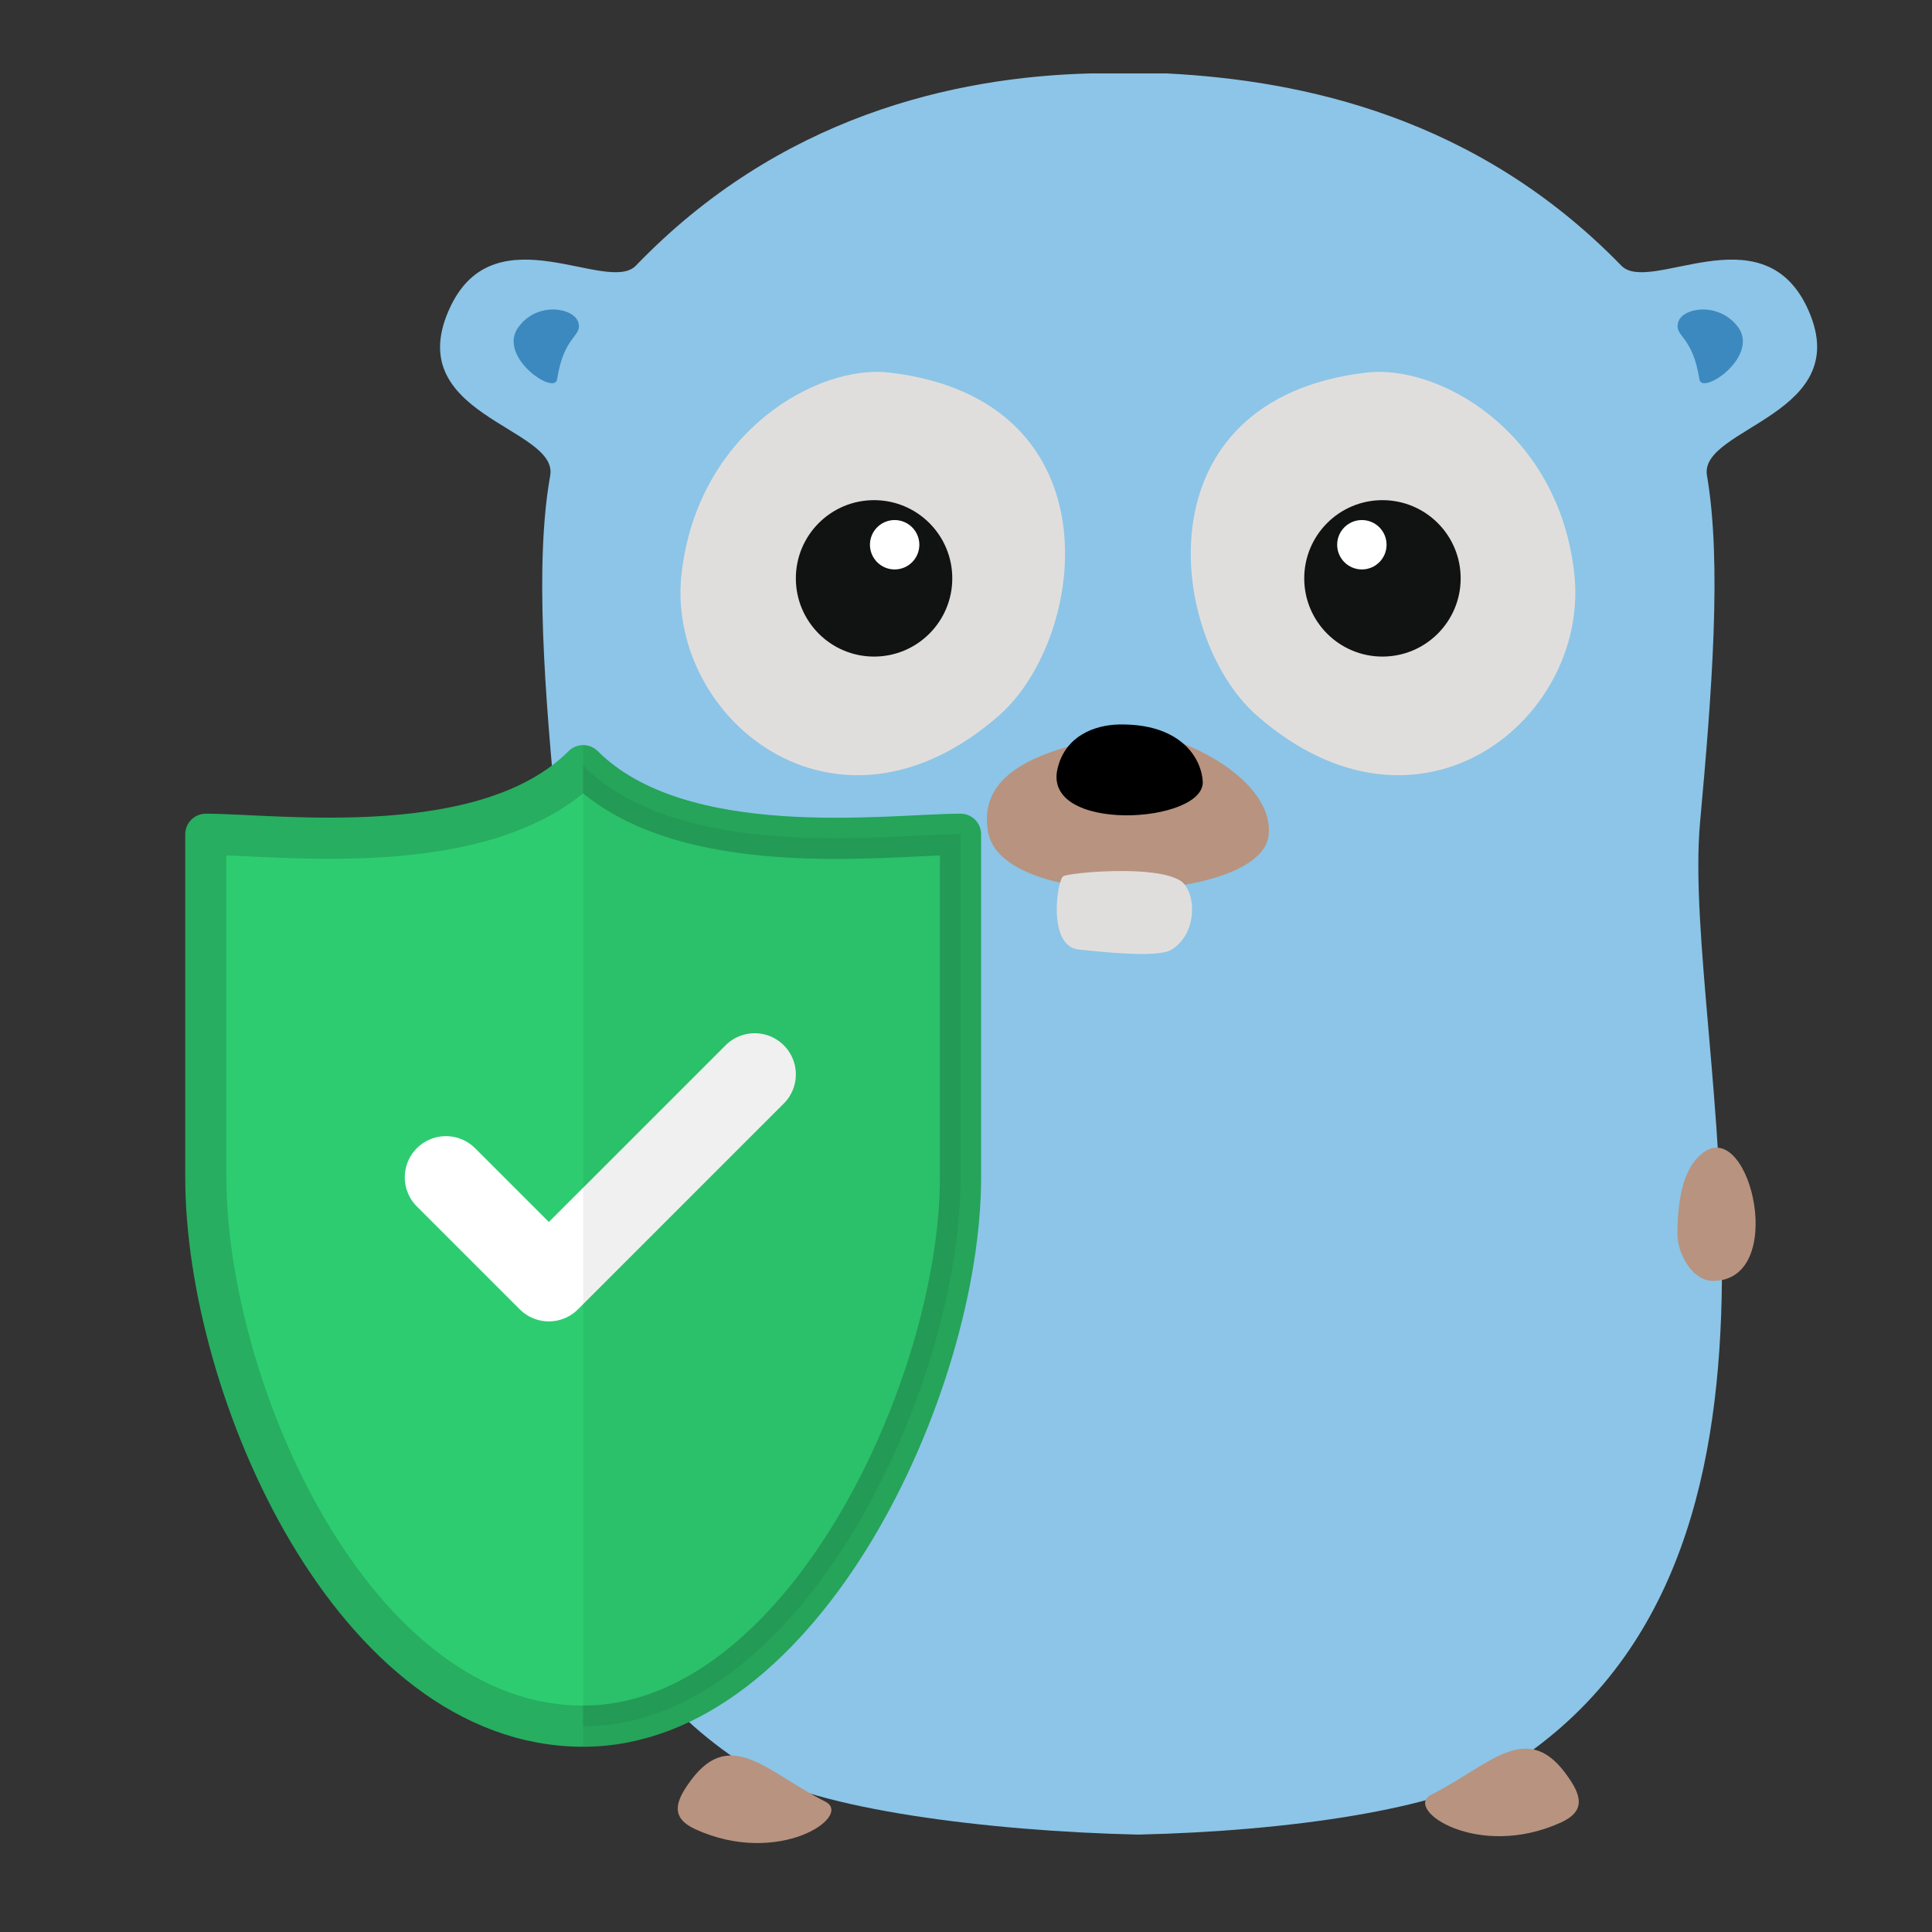 <?xml version="1.0" encoding="UTF-8" standalone="no"?>
<!-- Generator: Adobe Illustrator 18.1.0, SVG Export Plug-In . SVG Version: 6.00 Build 0)  -->

<svg
   xmlns:dc="http://purl.org/dc/elements/1.1/"
   xmlns:cc="http://creativecommons.org/ns#"
   xmlns:rdf="http://www.w3.org/1999/02/22-rdf-syntax-ns#"
   xmlns:svg="http://www.w3.org/2000/svg"
   xmlns="http://www.w3.org/2000/svg"
   xmlns:sodipodi="http://sodipodi.sourceforge.net/DTD/sodipodi-0.dtd"
   xmlns:inkscape="http://www.inkscape.org/namespaces/inkscape"
   version="1.1"
   id="Gopher"
   x="0px"
   y="0px"
   viewBox="0 0 281.6 281.6"
   enable-background="new 0 0 215.6 281.6"
   xml:space="preserve"
   inkscape:version="0.48.3.1 r9886"
   width="100%"
   height="100%"
   sodipodi:docname="gopher-front.svg"><rect x="0" y="0" width="281.6" height="281.6" fill="#333333" stroke="none"/><defs
   id="defs45"><clipPath
     clipPathUnits="userSpaceOnUse"
     id="clipPath3841"><rect
       style="fill:#000000;fill-opacity:1;stroke:none"
       id="rect3843"
       width="84"
       height="192"
       x="58"
       y="-13.4"
       ry="8.907" /></clipPath></defs><sodipodi:namedview
   pagecolor="#ffffff"
   bordercolor="#666666"
   borderopacity="1"
   objecttolerance="10"
   gridtolerance="10"
   guidetolerance="10"
   inkscape:pageopacity="0"
   inkscape:pageshadow="2"
   inkscape:window-width="1535"
   inkscape:window-height="876"
   id="namedview43"
   showgrid="false"
   units="px"
   fit-margin-left="0"
   inkscape:zoom="2.8284271"
   inkscape:cx="115.74327"
   inkscape:cy="123.13909"
   inkscape:window-x="65"
   inkscape:window-y="24"
   inkscape:window-maximized="1"
   inkscape:current-layer="Gopher" />
<g
   id="g3"
   transform="translate(56,-9.7694824e-5)">
	<path
   d="m 207.3,44.6 c -6.7,-13.7 -22.9,-1.6 -27,-5.9 -21,-21.6 -46.4,-27 -66.3,-28 0,0 -9,0 -11,0 -20,0.5 -45.4,6.3 -66.3,28 -4.1,4.3 -20.4,-7.8 -27,5.9 -7.7,16 15.7,17.6 14.5,24.7 -2.3,12.8 -0.8,31.8 1,50.5 2.8,31.7 -20.9,107.6 28.4,138.1 9.3,5.8 34.4,9 56.2,9.5 l 0,0 c 0,0 0.1,0 0.1,0 0,0 0.1,0 0.1,0 l 0,0 c 21.8,-0.5 43.9,-3.7 53.2,-9.5 49.4,-30.5 25.7,-106.4 28.6,-138.1 1.7,-18.7 3.2,-37.7 1,-50.5 -1.2,-7.1 22.2,-8.8 14.5,-24.7 z"
   id="path5"
   inkscape:connector-curvature="0"
   style="fill:#8cc5e7" />
	<g
   id="g7">
		<path
   d="m 143.2,54.3 c -33.4,3.9 -28.9,38.7 -16,50 24,21 49,0 46.2,-21.2 -2.5,-20.4 -19.8,-30 -30.2,-28.8 z"
   id="path9"
   inkscape:connector-curvature="0"
   style="fill:#e0dedc" />
		<circle
   cx="145.5"
   cy="84.3"
   r="11.4"
   id="circle11"
   sodipodi:cx="145.5"
   sodipodi:cy="84.300003"
   sodipodi:rx="11.4"
   sodipodi:ry="11.4"
   style="fill:#111212"
   d="m 156.9,84.3 c 0,6.296 -5.104,11.4 -11.4,11.4 -6.296,0 -11.4,-5.104 -11.4,-11.4 0,-6.296 5.104,-11.4 11.4,-11.4 6.296,0 11.4,5.104 11.4,11.4 z" />
		<circle
   cx="142.5"
   cy="79.4"
   r="3.6"
   id="circle13"
   sodipodi:cx="142.5"
   sodipodi:cy="79.400002"
   sodipodi:rx="3.5999999"
   sodipodi:ry="3.5999999"
   style="fill:#ffffff"
   d="m 146.1,79.4 c 0,1.988 -1.612,3.6 -3.6,3.6 -1.988,0 -3.6,-1.612 -3.6,-3.6 0,-1.988 1.612,-3.6 3.6,-3.6 1.988,0 3.6,1.612 3.6,3.6 z" />
	</g>
	<g
   id="g15">
		<path
   d="m 108.5,107 c -16,2.4 -21.7,7 -20.5,14.2 2,11.8 39.7,10.5 40.9,0.6 1,-8.5 -14.1,-15.7 -20.4,-14.8 z"
   id="path17"
   inkscape:connector-curvature="0"
   style="fill:#b8937f" />
		<path
   d="m 98.2,111.8 c -2.7,9.8 21.7,8.3 21.1,2 -0.3,-3.7 -3.6,-8.4 -12.3,-8.2 -3.4,0.1 -7.6,1.6 -8.8,6.2 z"
   id="path19"
   inkscape:connector-curvature="0" />
		<path
   d="m 99,127.7 c -0.9,0.4 -2.4,10.2 2.2,10.7 3.1,0.3 11.6,1.3 13.6,0 3.9,-2.5 3.5,-8.5 1.3,-10 C 112.4,126 100,127.2 99,127.7 z"
   id="path21"
   inkscape:connector-curvature="0"
   style="fill:#e0dedc" />
	</g>
	<g
   id="g23">
		<path
   d="m 73.6,54.3 c 33.4,3.9 28.9,38.7 16,50 -24,21 -49,0 -46.2,-21.2 2.6,-20.4 19.9,-30 30.2,-28.8 z"
   id="path25"
   inkscape:connector-curvature="0"
   style="fill:#e0dedc" />
		<circle
   cx="71.4"
   cy="84.3"
   r="11.4"
   id="circle27"
   sodipodi:cx="71.400002"
   sodipodi:cy="84.300003"
   sodipodi:rx="11.4"
   sodipodi:ry="11.4"
   style="fill:#111212"
   d="m 82.8,84.3 c 0,6.296 -5.104,11.4 -11.4,11.4 -6.296,0 -11.4,-5.104 -11.4,-11.4 0,-6.296 5.104,-11.4 11.4,-11.4 6.296,0 11.4,5.104 11.4,11.4 z" />
		<circle
   cx="74.4"
   cy="79.4"
   r="3.6"
   id="circle29"
   sodipodi:cx="74.400002"
   sodipodi:cy="79.400002"
   sodipodi:rx="3.5999999"
   sodipodi:ry="3.5999999"
   style="fill:#ffffff"
   d="m 78,79.4 c 0,1.988 -1.612,3.6 -3.6,3.6 -1.988,0 -3.6,-1.612 -3.6,-3.6 0,-1.988 1.612,-3.6 3.6,-3.6 1.988,0 3.6,1.612 3.6,3.6 z" />
	</g>
	<path
   d="m 193.6,186.7 c 11,0.1 5.6,-23.5 -1.2,-18.8 -3.3,2.3 -3.9,7.6 -3.9,12.1 0,2.5 2,6.6 5.1,6.7 z"
   id="path31"
   inkscape:connector-curvature="0"
   style="fill:#b8937f" />
	<path
   d="m 23.3,186.7 c -11,0.1 -5.6,-23.5 1.2,-18.8 3.3,2.3 3.9,7.6 3.9,12.1 0,2.5 -2,6.6 -5.1,6.7 z"
   id="path33"
   inkscape:connector-curvature="0"
   style="fill:#b8937f" />
	<path
   d="m 172.7,259.2 c -6,-8.9 -11.4,-2 -20.1,2.4 -4.1,2.1 6.8,9.6 19,4 3.2,-1.5 3.1,-3.5 1.1,-6.4 z"
   id="path35"
   inkscape:connector-curvature="0"
   style="fill:#b8937f" />
	<path
   d="m 44.2,260.2 c 6,-8.9 11.4,-2 20.1,2.4 4.1,2.1 -6.8,9.6 -19,4 -3.2,-1.5 -3.1,-3.5 -1.1,-6.4 z"
   id="path37"
   inkscape:connector-curvature="0"
   style="fill:#b8937f" />
	<path
   d="m 188.6,47 c -0.6,2.1 2.1,1.8 3.1,8.3 0.4,2.4 9,-3.5 5.5,-7.8 -2.9,-3.6 -8.1,-2.6 -8.6,-0.5 z"
   id="path39"
   inkscape:connector-curvature="0"
   style="fill:#3c89bf" />
	<path
   d="m 28.3,47 c 0.6,2.1 -2.1,1.8 -3.1,8.3 -0.4,2.4 -9,-3.5 -5.5,-7.8 2.8,-3.6 8,-2.6 8.6,-0.5 z"
   id="path41"
   inkscape:connector-curvature="0"
   style="fill:#3c89bf" />
</g>
<path
   style="fill:#2ecc71;fill-opacity:1;stroke:#27ae60;stroke-width:6;stroke-linejoin:round;stroke-miterlimit:4;stroke-opacity:1;stroke-dasharray:none"
   d="m 85,111.6 c 14.249,14.249 44.653,10 55,10 0,19.228 0,37.087 0,50 0,30.46 -23.028,80 -55,80 -33.494,0 -55,-49.08 -55,-80 0,-12.931 0,-35.948 0,-50 10.363,0 40.813,4.187 55,-10 z"
   id="path3024"
   inkscape:connector-curvature="0"
   sodipodi:nodetypes="cccsccc" /><path
   style="fill:none;stroke:#ffffff;stroke-width:12;stroke-linecap:round;stroke-linejoin:round;stroke-miterlimit:4;stroke-opacity:1;stroke-dasharray:none"
   d="m 65,171.6 15,15 L 110,156.6"
   id="path3813"
   inkscape:connector-curvature="0"
   sodipodi:nodetypes="ccc" /><path
   style="opacity:0.06;fill:#000000;fill-opacity:1;stroke:#000000;stroke-width:6;stroke-linejoin:round;stroke-miterlimit:4;stroke-opacity:1;stroke-dasharray:none"
   d="m 58,14.727 c 14.249,14.249 44.653,10 55,10 0,19.228 0,37.087 0,50 C 113,105.186 89.972,154.727 58,154.727 24.506,154.727 3,105.647 3,74.727 3,61.796 3,38.779 3,24.727 c 10.363,0 40.813,4.187 55,-10 z"
   id="path3024-6"
   inkscape:connector-curvature="0"
   sodipodi:nodetypes="cccsccc"
   clip-path="url(#clipPath3841)"
   transform="translate(27,96.873)" /></svg>